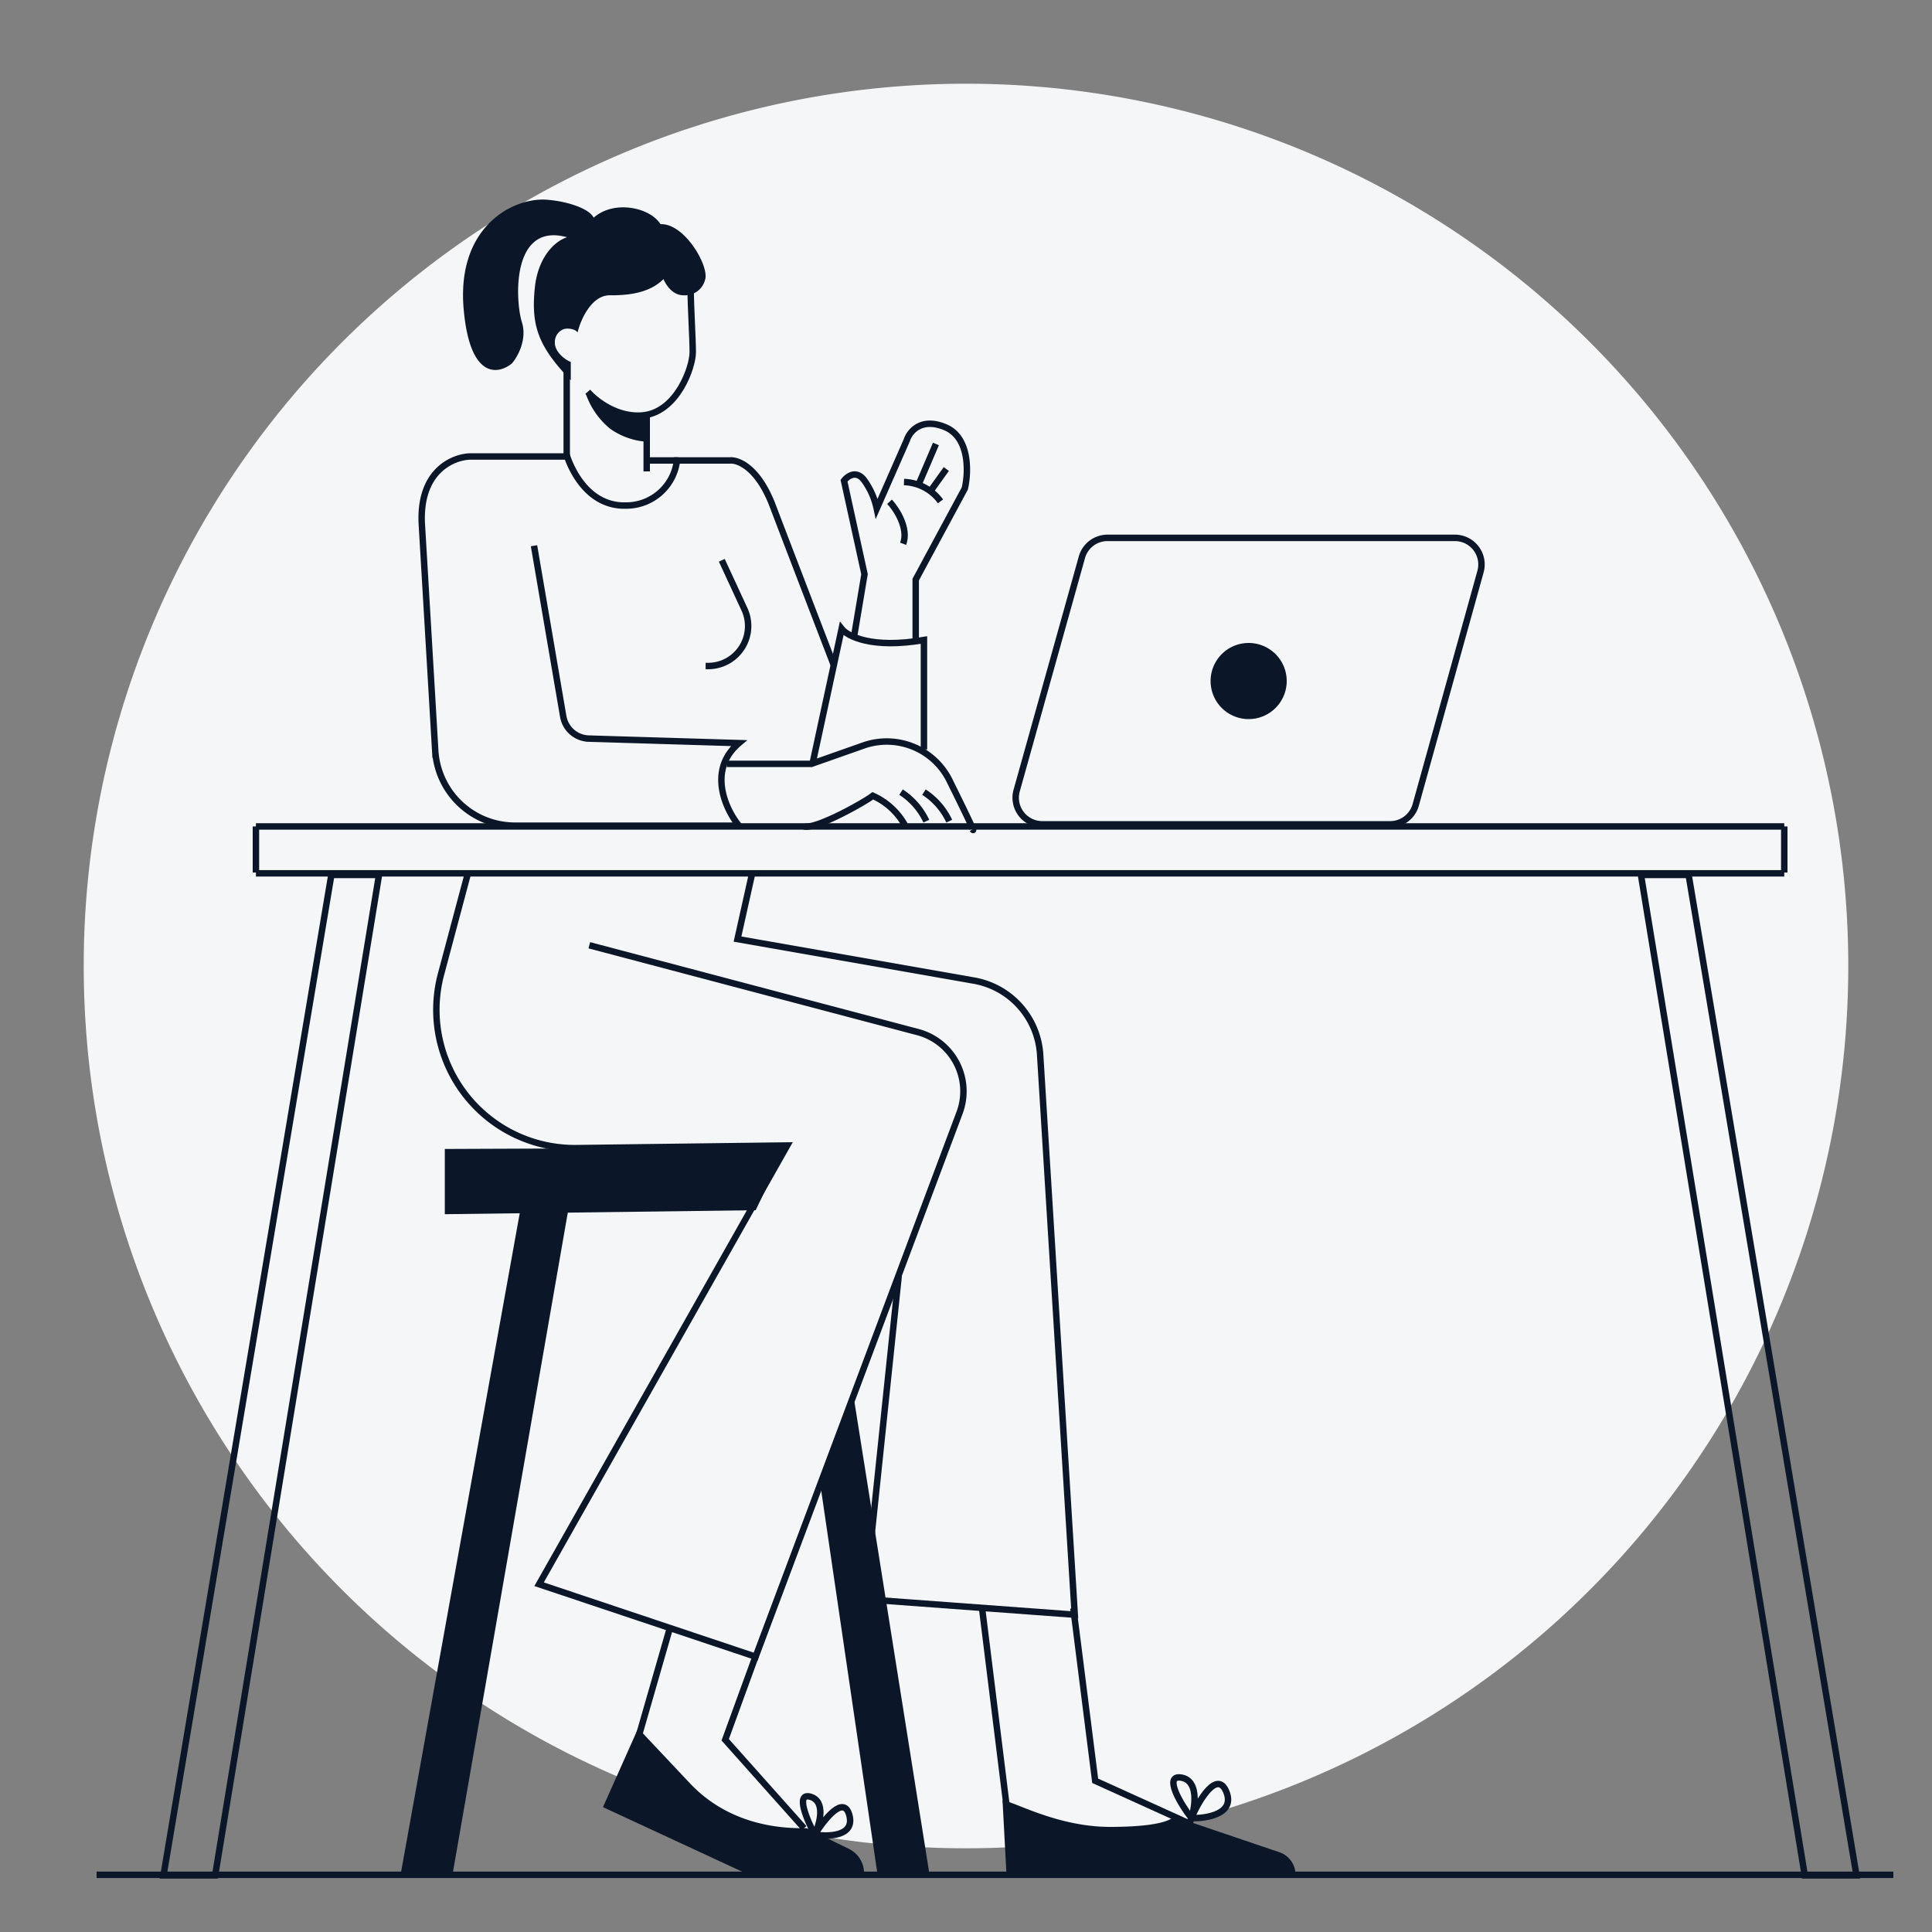 <svg id="Warstwa_1" data-name="Warstwa 1" xmlns="http://www.w3.org/2000/svg" viewBox="0 0 300 300"><rect x="0" y="0" width="300" height="300" fill="#808080" stroke="none"/><defs><style>.cls-1{fill:#f5f6f7;}.cls-2{fill:#0b1728;}.cls-3{fill:none;stroke:#0b1728;stroke-miterlimit:10;}</style></defs><title>b-remote</title><path class="cls-1" d="M150,287A137,137,0,1,0,13,150,137,137,0,0,0,150,287Z"/><path class="cls-2" d="M62.2,291.12,82.09,180.69h7.4L70.26,291.12Z"/><path class="cls-2" d="M144.34,291.12l-11.79-74.24-5.17,13.65,8.89,60.59Z"/><path class="cls-2" d="M69.07,178.41l52.94-.21-4.67,9.72-48.27.62Z"/><path class="cls-3" d="M185,282.31c2.4.08,6.82-.66,5.42-4.09S186.15,279.54,185,282.31Zm0,0c.62-1.94,1.12-5.87-1.61-6.29S183.26,280.07,185,282.31Z"/><path class="cls-3" d="M126.51,284.87c2.15.37,6.25.25,5.38-3S128,282.51,126.51,284.87Zm0,0c.79-1.65,1.74-5.17-.66-5.87S125.31,282.64,126.51,284.87Z"/><path class="cls-2" d="M100.29,64.43c-3.81.33-8.06-2.32-9.35-3.35a12.1,12.1,0,0,0,3.81,5.5,11,11,0,0,0,5.54,2Z"/><path class="cls-3" d="M88,70.88H73c-2.69.08-8,2.27-7.49,10.67.37,6.2,1.32,22.21,2.07,35A12.41,12.41,0,0,0,80,128.21h34.74c-2.07-2.52-4.92-8.64,0-12.82l-23.28-.7a4.15,4.15,0,0,1-4-3.43L82.92,84.74"/><path class="cls-3" d="M88,70.68c.62,1.94,3.18,8,9.22,7.82a7.94,7.94,0,0,0,7.9-7h8.23c1.28-.12,4.38,1.12,6.62,7s7.28,19,9.55,24.9"/><path class="cls-3" d="M126.22,118.36l4.47-20.72c.91,1.16,4.71,3.14,12.78,1.74v17"/><path class="cls-3" d="M132.59,99l1.65-9.84-3.18-14.52c.54-.7,1.94-1.74,3.18,0a11.57,11.57,0,0,1,1.9,4.34l4.67-10.63c.41-1.32,2.23-3.6,6-2s3.6,7,3,9.51L142.19,90v9.6"/><path class="cls-3" d="M138.13,77.91c1.08,1.16,3,4.14,2.11,6.53"/><path class="cls-3" d="M140.37,74.85a7.29,7.29,0,0,1,5.67,3"/><path class="cls-3" d="M142.68,75.14l2.65-6.2"/><path class="cls-3" d="M144.54,76.18l2.4-3.35"/><path class="cls-3" d="M112.08,87l3.52,7.61a6.21,6.21,0,0,1-5.62,8.81h-.41"/><path class="cls-3" d="M112.86,118.61H126l8.23-2.9a10.88,10.88,0,0,1,13.32,5.71c3.47,7,3.76,7.82,3.47,7.36"/><path class="cls-3" d="M124.86,128.33c1.9.45,9.39-3.76,10.67-4.76a10.67,10.67,0,0,1,5.09,4.76"/><path class="cls-3" d="M139.91,123a10.86,10.86,0,0,1,3.93,4.51"/><path class="cls-3" d="M143.47,123a10.86,10.86,0,0,1,3.93,4.51"/><path class="cls-3" d="M39.74,128.33H277.06"/><path class="cls-3" d="M215.76,128H161.87a4.13,4.13,0,0,1-4-5.25L168,86.52a4.12,4.12,0,0,1,4-3h53.89a4.13,4.13,0,0,1,4,5.25l-10.05,36.19A4.12,4.12,0,0,1,215.76,128Z"/><path class="cls-2" d="M193.89,111.66a5.91,5.91,0,1,0-5.91-5.91A5.91,5.91,0,0,0,193.89,111.66Z"/><path class="cls-3" d="M39.74,135.61H277.06"/><path class="cls-3" d="M72.66,135.61l-4.18,15.67a21.48,21.48,0,0,0,21.05,27l32.71-.41L83.71,246l33.62,11.25L149,172.79a9.51,9.51,0,0,0-6.49-12.53l-51-13.48"/><path class="cls-3" d="M116.75,135.82l-2.23,10,36.73,6.45a12.45,12.45,0,0,1,10.26,11.46l5.38,87-32.59-2.4,5.25-50.21"/><path class="cls-2" d="M93.63,280.61l5.46-12.24,8.06,8.56c6.45,6.82,14.89,7,18.12,6.95l6.58,3.23a4.19,4.19,0,0,1,2.32,3.72v.29H116.3Z"/><path class="cls-3" d="M104,252.86l-5,17.37"/><path class="cls-3" d="M117.37,257.08l-4.76,13.07,12.24,13.73"/><path class="cls-3" d="M152.49,249.68l4.09,33c7.9,1.16,23.86,3.85,27.79.33l-14.31-6.49-3.39-26.8"/><path class="cls-2" d="M156.29,291.12l-.62-11.58c1.9.25,8.56,4.14,16.71,4.14,4.55,0,8.73-.41,9.93-1.61l16.34,5.54a3.69,3.69,0,0,1,2.52,3.52Z"/><path class="cls-3" d="M88,56.74V70.88m3.27-10.05c1.24,1.45,4.76,4.18,8.81,3.64,5.09-.7,7.49-7.4,7.49-9.8,0-1.9-.33-7.69-.33-9.51m-6.82,19.23V73.2"/><path class="cls-2" d="M88.63,56.2v2.85c-5-5.21-6.2-8.4-5.58-14.39.5-4.8,3.14-7.24,5-7.82-8.69-2.4-8.06,9.88-7,13.23.83,2.69-.7,5.38-1.57,6.37-2.07,1.7-6.41,2.48-7.44-8C70.68,35.4,79.45,30.72,84.74,31c3.14.21,6.74,1.32,7.44,2.81,3.14-2.81,8.77-1.61,10.38,1,3.52-.17,7.2,5.83,7,8.27a3.22,3.22,0,0,1-3.43,2.77c-1.74,0-2.77-1.7-3.1-2.52-1.94,1.94-4.8,2.56-8.35,2.52-2.85,0-4.55,3.85-5,5.79-.37-.62-1.61-.7-2.11-.54a2.1,2.1,0,0,0-1.41,2.07C86.1,54.59,87.72,55.87,88.63,56.2Z"/><path class="cls-3" d="M100.41,71.5h4.92"/><path class="cls-3" d="M39.74,128.33v7.16"/><path class="cls-3" d="M277.06,128.33v7.16"/><path class="cls-3" d="M25.39,291.2,51.45,135.86h7.4L33.41,291.2Z"/><path class="cls-3" d="M288.27,291.2,262.21,135.86h-7.4L280.24,291.2Z"/><path class="cls-3" d="M15,291.12H294"/></svg>